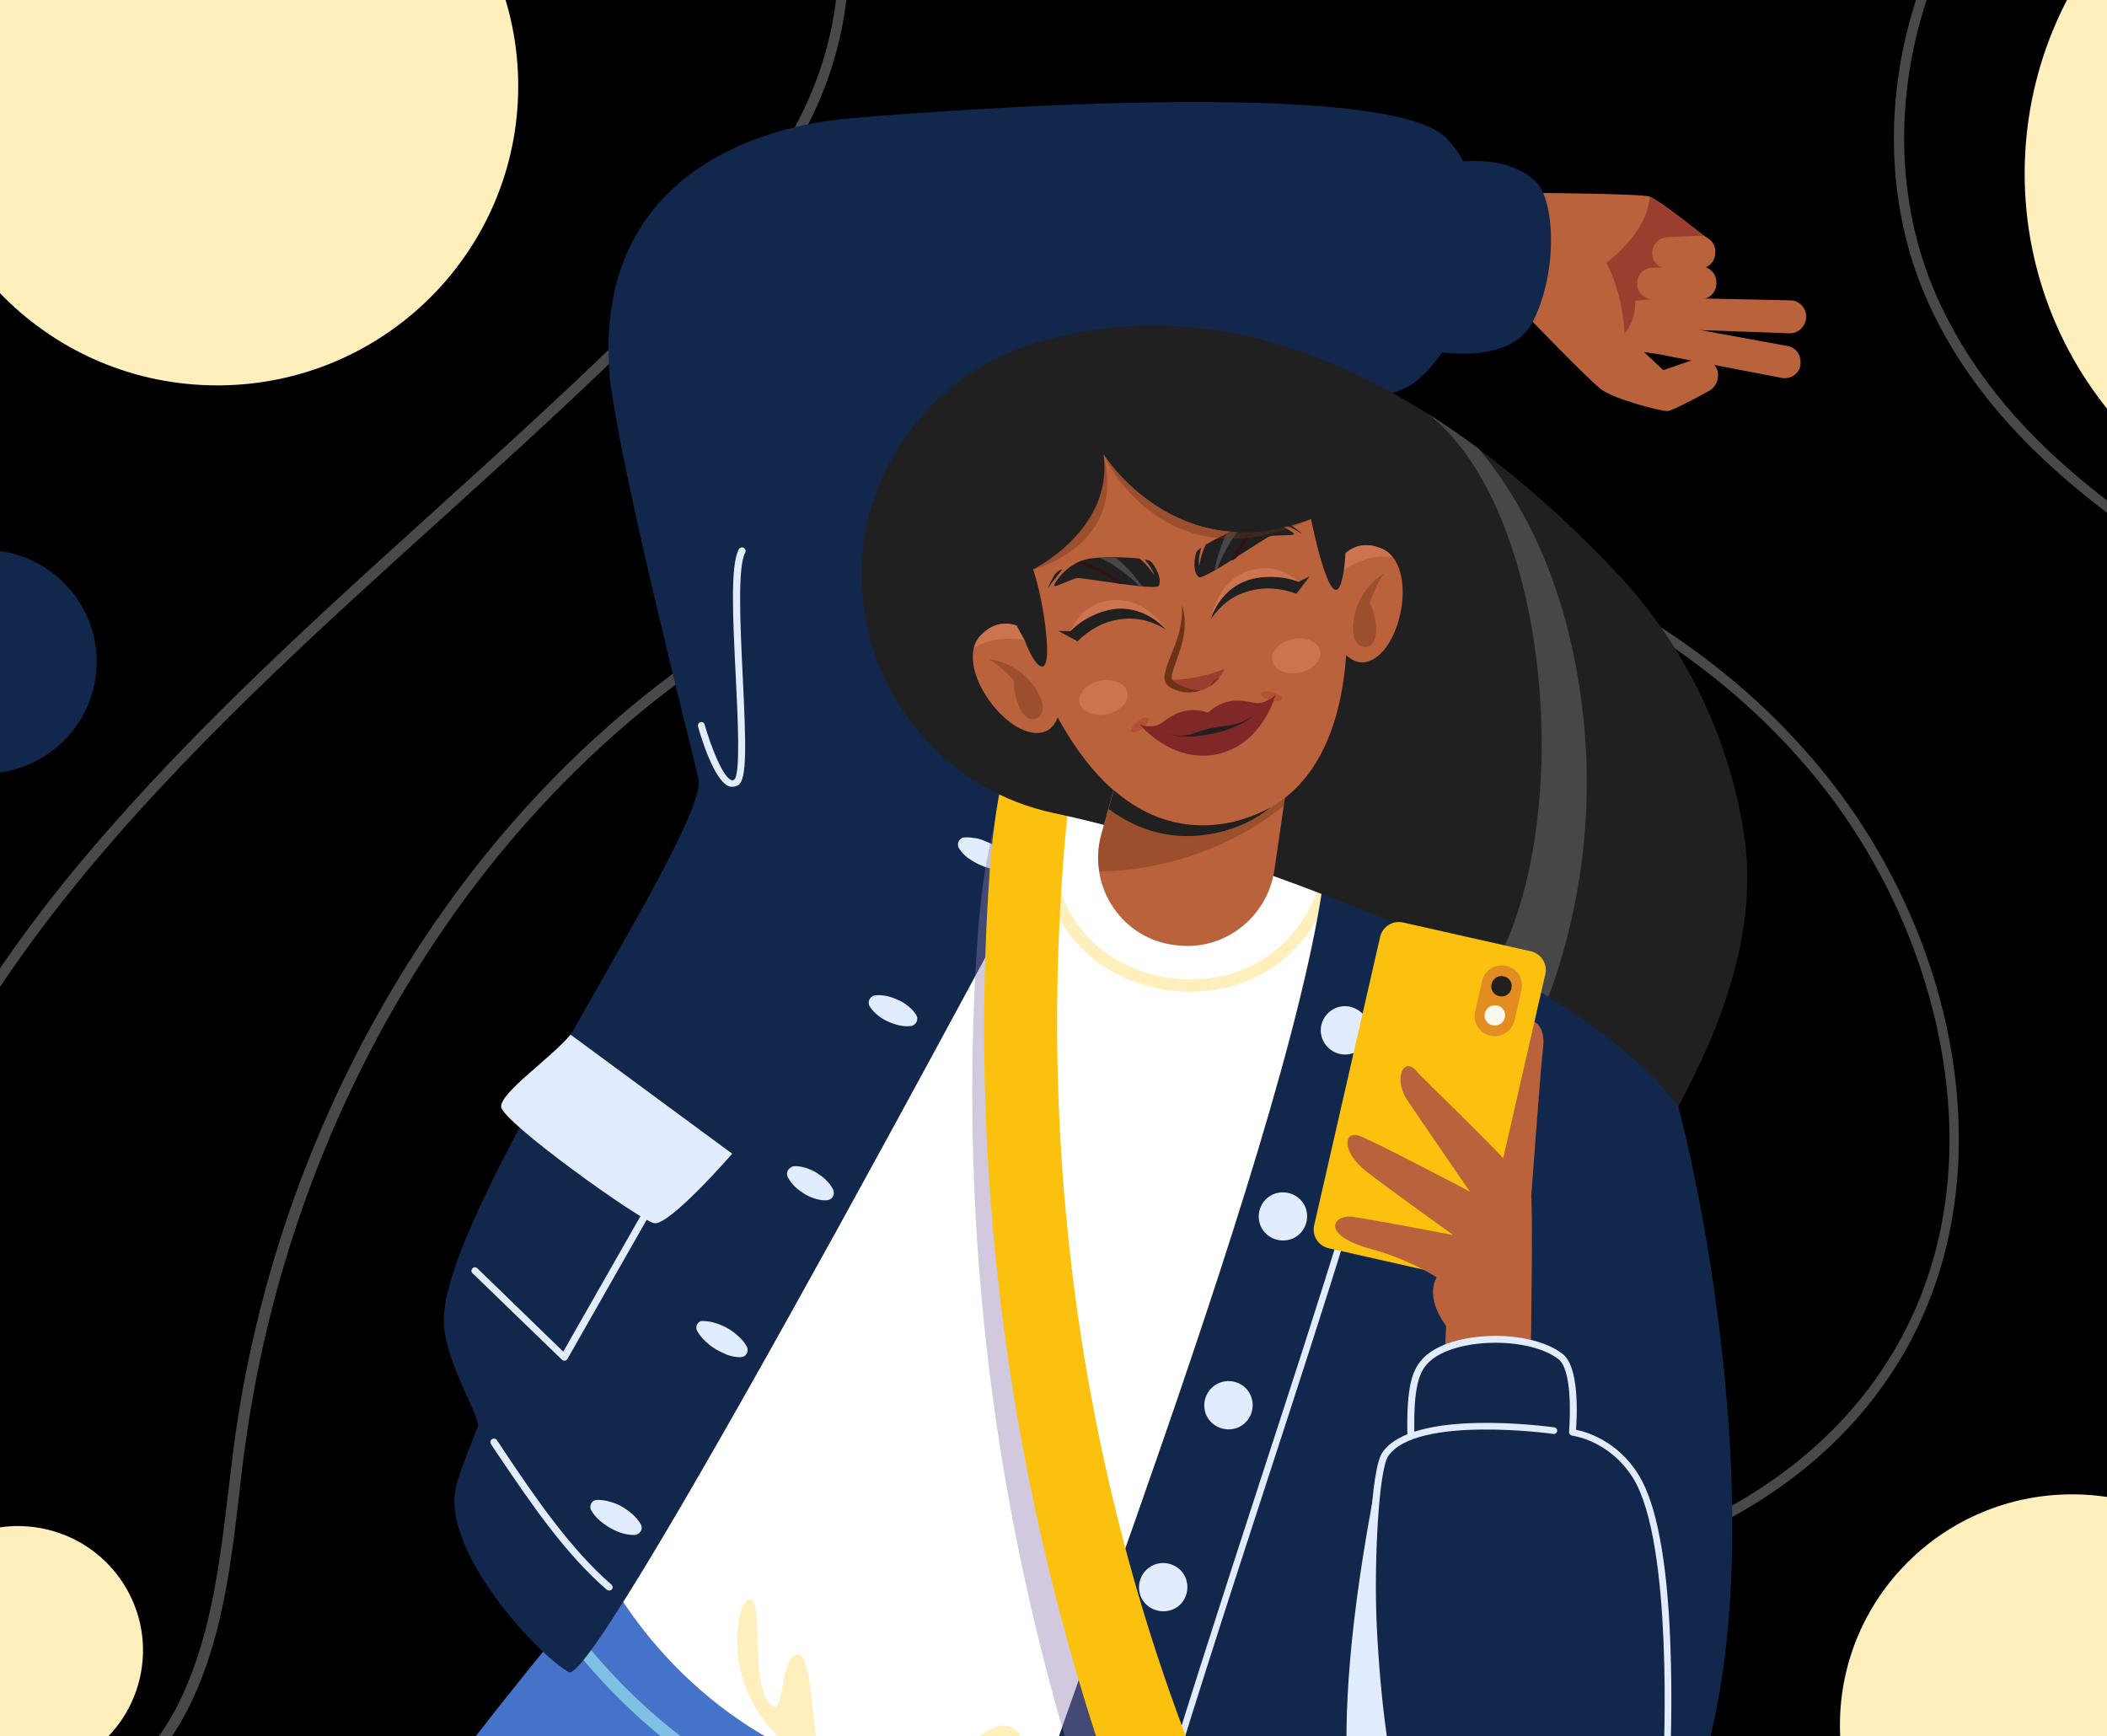 <svg width="375" height="309" viewBox="0 0 375 309" fill="none" xmlns="http://www.w3.org/2000/svg">
<rect x="0" y="0" width="375" height="309" fill="#333333" stroke="none"/>
<g clip-path="url(#clip0_111_1918)">
<rect width="466" height="309" transform="translate(-38)" fill="white"/>
<path d="M428 0H-38V309H428V0Z" fill="black"/>
<g opacity="0.3">
<path d="M249.18 382.418C231.659 382.418 216.56 381.244 202.083 376.671C182.573 370.553 167.102 358.378 159.584 343.299C155.483 335.018 153.868 325.377 155.048 316.045C156.291 306.342 160.578 297.752 167.164 291.819C182.698 277.729 205.128 279.645 226.812 281.499C229.671 281.746 232.653 281.993 235.573 282.179C270.989 284.712 316.222 275.195 336.85 240.834C345.798 225.941 348.904 207.833 345.798 188.49C342.94 170.568 334.862 152.708 323.057 138.308C303.796 114.824 275.028 98.633 242.035 92.762C209.85 87.014 176.422 91.34 147.965 104.998C120.316 118.223 95.897 139.853 77.444 167.54C59.798 193.99 48.117 224.89 43.705 256.841C43.27 259.807 42.898 262.897 42.587 265.863C41.034 279.089 39.418 292.685 33.205 304.674C26.929 316.787 13.881 326.984 0.398 326.984C-2.398 326.984 -5.256 326.551 -8.052 325.562C-14.886 323.152 -27.064 315.489 -31.662 290.892C-35.825 268.521 -33.526 244.728 -24.828 220.131C-17.247 198.81 -4.696 176.995 11.458 156.972C31.03 132.808 54.517 111.549 77.195 91.031C89.746 79.66 102.732 67.918 114.91 55.805C125.846 44.928 136.843 32.877 143.429 18.725C150.575 3.213 151.072 -13.534 144.796 -26.142C139.329 -37.142 123.36 -55.497 78.314 -55.497C78.189 -55.497 78.065 -55.497 77.941 -55.497C35.007 -55.435 -7.368 -44.064 -44.586 -22.742L-45.518 -24.349C-8.052 -45.856 34.634 -57.227 77.941 -57.351C92.791 -57.412 106.46 -55.188 117.52 -51.047C131.313 -45.856 141.006 -37.76 146.412 -26.945C152.936 -13.843 152.439 3.522 145.107 19.529C138.459 33.99 127.275 46.164 116.215 57.165C104.037 69.278 90.989 81.082 78.438 92.453C55.759 112.97 32.335 134.106 12.887 158.208C-3.205 178.107 -15.632 199.799 -23.15 220.873C-31.724 245.16 -34.023 268.644 -29.923 290.707C-25.511 314.438 -14.017 321.731 -7.555 323.955C7.606 329.208 24.195 317.899 31.403 303.932C37.43 292.252 39.045 278.78 40.599 265.74C40.971 262.773 41.344 259.683 41.717 256.655C46.129 224.396 57.934 193.31 75.766 166.613C94.406 138.679 119.073 116.802 147.033 103.391C175.863 89.61 209.664 85.16 242.221 90.969C275.711 96.964 304.852 113.341 324.362 137.196C336.353 151.842 344.617 170.012 347.475 188.243C350.582 208.019 347.413 226.559 338.28 241.823C319.329 273.403 280.123 284.465 246.26 284.465C242.532 284.465 238.866 284.342 235.262 284.094C232.404 283.909 229.422 283.662 226.502 283.353C205.19 281.499 183.195 279.645 168.283 293.179C155.856 304.427 152.749 325.624 161.137 342.434C168.407 357.08 183.505 368.884 202.518 374.817C218.797 379.946 235.946 380.75 256.574 380.441C308.393 379.575 348.469 372.716 382.767 358.749C403.395 350.344 421.849 339.158 437.569 325.439C454.531 310.73 467.455 293.859 476.091 275.319C495.042 234.593 490.32 186.265 464.41 155.056C449.809 137.443 429.056 125.145 408.987 113.217C383.078 97.829 356.298 81.947 343.561 54.693C327.903 21.197 341.635 -22.99 373.509 -41.901L374.441 -40.294C343.312 -21.877 329.954 21.259 345.238 53.951C357.727 80.711 383.078 95.728 409.919 111.672C430.113 123.662 450.989 136.083 465.839 153.882C492.246 185.647 497.03 234.778 477.769 276.122C469.008 294.909 455.898 311.966 438.749 326.86C422.843 340.703 404.203 351.951 383.388 360.479C348.904 374.57 308.58 381.491 256.512 382.356C254.151 382.418 251.666 382.418 249.18 382.418Z" fill="#F3F5F7"/>
</g>
<path d="M475.852 78.486C502.276 52.204 502.276 9.593 475.852 -16.69C449.428 -42.972 406.587 -42.972 380.163 -16.689C353.739 9.593 353.739 52.204 380.163 78.486C406.587 104.769 449.428 104.769 475.852 78.486Z" fill="#FFEFBD"/>
<path d="M24.867 298.786C27.66 286.887 20.225 274.99 8.262 272.212C-3.701 269.435 -15.662 276.829 -18.455 288.728C-21.247 300.627 -13.813 312.524 -1.85 315.302C10.113 318.079 22.075 310.685 24.867 298.786Z" fill="#FFEFBD"/>
<path d="M368.787 348.181C391.607 348.181 410.106 329.781 410.106 307.084C410.106 284.387 391.607 265.987 368.787 265.987C345.967 265.987 327.468 284.387 327.468 307.084C327.468 329.781 345.967 348.181 368.787 348.181Z" fill="#FFEFBD"/>
<path d="M38.673 68.598C68.252 68.598 92.232 44.747 92.232 15.326C92.232 -14.095 68.252 -37.945 38.673 -37.945C9.093 -37.945 -14.886 -14.095 -14.886 15.326C-14.886 44.747 9.093 68.598 38.673 68.598Z" fill="#FFEFBD"/>
<path d="M11.352 131.861C19.165 124.09 19.165 111.49 11.352 103.719C3.539 95.948 -9.129 95.948 -16.942 103.719C-24.755 111.49 -24.755 124.09 -16.942 131.861C-9.129 139.632 3.539 139.632 11.352 131.861Z" fill="#11284C"/>
<path d="M110.685 277.173C107.019 281.252 76.014 318.332 68.621 331.619C67.254 334.091 116.588 375.559 121.745 376.671C126.84 377.722 194.316 377.351 195.497 375.002C199.846 366.474 200.716 312.832 200.716 312.832L110.685 277.173Z" fill="#4573CA"/>
<path d="M121.745 376.671C121.496 376.609 121.186 376.486 120.689 376.239C129.014 355.227 137.713 331.434 137.837 331.186C138.024 330.63 138.707 330.321 139.266 330.507C139.826 330.692 140.136 331.372 139.95 331.928C139.888 332.175 131.251 355.659 122.988 376.609C122.366 376.671 121.993 376.671 121.745 376.671ZM193.012 329.518C169.587 333.102 140.882 322.658 137.154 320.062C137.34 319.383 137.651 318.394 138.024 317.096C138.831 314.253 140.571 308.382 141.193 307.455C141.565 307.084 141.628 306.405 141.317 305.972C140.944 305.478 140.261 305.416 139.764 305.787C139.018 306.343 138.272 308.444 135.911 316.416C135.787 316.911 135.601 317.405 135.476 317.838C131.313 315.984 115.656 308.073 101.117 288.544C100.619 289.101 100.185 289.719 99.688 290.275C114.91 310.483 130.816 318.208 134.855 319.939C134.793 320.186 134.793 320.68 135.228 321.113C137.775 324.079 168.345 335.451 193.447 331.557C193.26 330.939 193.136 330.198 193.012 329.518ZM141.255 315.551C140.012 316.107 139.453 317.59 140.012 318.888C140.571 320.124 142.062 320.68 143.367 320.124C144.61 319.568 145.169 318.085 144.61 316.787C143.989 315.551 142.497 314.995 141.255 315.551Z" fill="#7FC1E2"/>
<path d="M236.132 151.472C223.954 146.899 192.515 138.37 192.515 138.37L106.771 277.853C106.771 277.853 117.768 303.006 146.66 314.068C175.49 325.192 192.701 319.444 192.701 319.444C192.701 319.444 211.838 258.262 225.01 214.199C238.182 170.197 236.132 151.472 236.132 151.472Z" fill="white"/>
<path d="M236.07 151.41C235.511 159.197 231.286 166.737 224.576 170.877C215.131 176.686 201.648 175.018 193.882 167.046C188.725 161.731 186.488 153.944 187.42 146.59L184.997 150.483C185.121 157.158 187.606 163.77 192.266 168.591C199.971 176.501 212.894 178.726 222.898 174.214C223.83 173.782 224.762 173.287 225.694 172.731C230.292 169.888 233.833 165.562 235.946 160.557C236.381 154.315 236.07 151.41 236.07 151.41C236.132 151.41 236.07 151.41 236.07 151.41Z" fill="#FFEFBD"/>
<path d="M151.879 21.012C134.73 22.31 105.093 31.456 108.572 67.795C111.306 87.694 123.174 133.365 124.292 138.618C126.218 148.011 78.251 216.053 78.997 235.396C79.245 242.689 85.645 252.33 85.024 253.936C82.849 259.375 81.358 263.392 81.047 265.184C78.935 276.555 95.959 294.786 101.241 297.629C106.584 300.472 192.514 138.37 192.514 138.37C192.514 138.37 158.714 41.221 151.879 21.012Z" fill="#11284C"/>
<path d="M100.433 242.194C100.246 242.194 100.122 242.133 99.998 242.009L84.092 226.621C83.843 226.374 83.843 226.003 84.092 225.756C84.34 225.508 84.713 225.508 84.962 225.756L100.246 240.588L116.587 211.912C116.774 211.603 117.147 211.542 117.457 211.665C117.768 211.851 117.83 212.221 117.706 212.53L100.992 241.885C100.868 242.071 100.743 242.194 100.557 242.194C100.495 242.194 100.495 242.194 100.433 242.194Z" fill="#E1EDFF"/>
<path d="M236.132 151.472C232.528 196.833 180.398 325.377 181.082 333.102C181.765 340.827 201.275 354.485 206.494 352.569C211.651 350.653 220.785 338.726 220.785 338.726C220.785 338.726 243.029 347.749 254.026 339.962C265.024 332.237 273.909 203.384 273.909 203.384L236.132 151.472Z" fill="#11284C"/>
<path d="M130.381 140.039C130.195 140.039 130.009 140.039 129.822 139.977C127.088 139.112 124.665 130.893 124.23 129.286C124.168 128.977 124.354 128.606 124.665 128.544C124.976 128.421 125.349 128.668 125.411 128.977C126.405 132.499 128.58 138.309 130.195 138.865C130.319 138.927 130.443 138.927 130.692 138.741C131.81 137.814 131.313 127.679 130.941 120.263C130.443 110.128 129.946 100.549 131.5 97.768C131.686 97.459 132.059 97.335 132.37 97.521C132.68 97.706 132.805 98.077 132.618 98.386C131.251 100.92 131.748 111.178 132.183 120.263C132.805 132.932 132.929 138.618 131.438 139.73C131.127 139.915 130.754 140.039 130.381 140.039Z" fill="#E1EDFF"/>
<path d="M244.955 263.639C235.138 314.068 241.165 330.568 245.204 342.99C248.435 342.681 251.541 341.754 254.027 340.024C254.337 339.777 254.71 339.468 255.021 338.973C244.583 323.152 242.843 292.932 244.955 263.639Z" fill="#E1EDFF"/>
<path d="M243.34 181.63C244.334 183.793 243.34 186.327 241.165 187.316C238.99 188.305 236.443 187.316 235.449 185.153C234.455 182.99 235.449 180.456 237.623 179.467C239.798 178.479 242.345 179.529 243.34 181.63ZM226.564 212.592C224.389 213.581 223.457 216.115 224.389 218.278C225.383 220.441 227.931 221.368 230.105 220.441C232.28 219.452 233.212 216.918 232.28 214.755C231.286 212.592 228.738 211.665 226.564 212.592ZM216.871 246.211C214.696 247.2 213.764 249.734 214.696 251.897C215.69 254.06 218.238 254.987 220.412 254.06C222.587 253.071 223.519 250.537 222.587 248.374C221.655 246.211 219.045 245.223 216.871 246.211ZM205.252 278.595C203.077 279.583 202.145 282.117 203.077 284.28C204.071 286.443 206.619 287.37 208.793 286.443C210.968 285.516 211.9 282.921 210.968 280.758C210.036 278.595 207.364 277.606 205.252 278.595ZM195 310.669C192.825 311.658 191.893 314.191 192.825 316.354C193.819 318.517 196.367 319.444 198.541 318.517C200.716 317.529 201.648 314.995 200.716 312.832C199.722 310.669 197.175 309.742 195 310.669Z" fill="#E1EDFF"/>
<path d="M171.638 149.062C172.446 149 173.191 149.124 173.937 149.247C174.682 149.433 175.304 149.68 175.987 149.989C176.609 150.298 177.23 150.669 177.851 151.101C178.41 151.534 178.97 152.09 179.405 152.77C179.777 153.388 179.591 154.191 179.032 154.562C178.845 154.686 178.659 154.747 178.473 154.747C177.603 154.809 176.857 154.747 176.174 154.562C175.428 154.377 174.807 154.129 174.123 153.82C173.502 153.511 172.881 153.141 172.259 152.708C171.7 152.275 171.141 151.719 170.706 151.039C170.333 150.421 170.457 149.618 171.079 149.247C171.203 149.124 171.389 149.062 171.638 149.062ZM155.235 177.366C154.613 177.737 154.427 178.54 154.8 179.158C155.235 179.838 155.732 180.333 156.291 180.765C156.85 181.198 157.409 181.569 158.031 181.816C158.652 182.125 159.273 182.31 159.957 182.496C160.64 182.619 161.324 182.743 162.132 182.619C162.318 182.619 162.504 182.557 162.629 182.434C163.25 182.063 163.436 181.26 163.064 180.642C162.629 179.962 162.132 179.467 161.572 179.035C161.013 178.602 160.454 178.231 159.833 177.984C159.211 177.675 158.59 177.49 157.906 177.304C157.223 177.181 156.54 177.057 155.732 177.181C155.545 177.181 155.359 177.243 155.235 177.366ZM140.82 207.772C140.136 208.081 139.888 208.884 140.198 209.502C140.571 210.244 141.006 210.738 141.503 211.233C142 211.727 142.56 212.098 143.119 212.469C143.678 212.839 144.299 213.087 144.983 213.334C145.666 213.519 146.35 213.705 147.157 213.643C147.344 213.643 147.53 213.581 147.654 213.519C148.338 213.21 148.586 212.407 148.276 211.727C147.903 210.985 147.468 210.491 146.971 209.997C146.474 209.502 145.915 209.131 145.356 208.761C144.796 208.39 144.175 208.143 143.492 207.895C142.808 207.71 142.125 207.525 141.317 207.586C141.13 207.586 140.944 207.648 140.82 207.772ZM124.603 235.211C123.982 235.52 123.733 236.323 124.106 236.941C124.541 237.683 125.038 238.301 125.597 238.795C126.156 239.29 126.716 239.784 127.399 240.155C128.02 240.526 128.704 240.835 129.387 241.144C130.133 241.391 130.878 241.576 131.748 241.576C131.935 241.576 132.183 241.515 132.37 241.453C132.991 241.144 133.24 240.34 132.929 239.722C132.556 238.981 131.997 238.363 131.438 237.868C130.878 237.374 130.319 236.88 129.636 236.509C129.014 236.138 128.331 235.829 127.585 235.582C126.84 235.335 126.094 235.149 125.286 235.149C124.976 235.087 124.789 235.149 124.603 235.211ZM105.714 267.1C105.093 267.471 104.907 268.212 105.217 268.83C105.652 269.572 106.149 270.128 106.709 270.622C107.268 271.117 107.889 271.549 108.51 271.92C109.132 272.291 109.815 272.6 110.561 272.847C111.306 273.094 112.052 273.218 112.922 273.218C113.108 273.218 113.357 273.156 113.543 273.033C114.165 272.662 114.413 271.92 114.04 271.302C113.605 270.561 113.108 270.004 112.549 269.51C111.99 269.016 111.369 268.583 110.747 268.212C110.126 267.841 109.442 267.532 108.697 267.347C107.951 267.1 107.206 266.976 106.336 266.976C106.149 266.976 105.963 267.038 105.714 267.1Z" fill="#E1EDFF"/>
<path d="M236.132 151.472C262.29 154.562 286.647 171.31 293.916 182.866C301.186 194.423 329.705 325.377 277.948 345.586C226.191 365.794 251.852 212.654 251.852 212.654L236.132 151.472Z" fill="#11284C"/>
<path d="M203.947 330.754C203.885 330.754 203.823 330.754 203.761 330.754C203.45 330.63 203.264 330.321 203.326 330.012C210.036 307.393 217.244 285.269 224.203 263.824C234.765 231.441 244.707 200.85 252.349 170.815C252.411 170.506 252.784 170.259 253.095 170.383C253.405 170.444 253.654 170.815 253.53 171.124C245.825 201.221 235.884 231.812 225.321 264.195C218.362 285.578 211.155 307.702 204.444 330.321C204.444 330.568 204.196 330.754 203.947 330.754Z" fill="#E1EDFF"/>
<path d="M258.065 58.401C258.003 58.401 257.941 58.401 257.879 58.401C257.568 58.278 257.382 57.969 257.444 57.66C259.991 49.378 260.799 40.479 259.867 31.889C259.805 31.58 260.054 31.271 260.426 31.209C260.799 31.147 261.048 31.395 261.11 31.765C262.104 40.541 261.234 49.564 258.625 58.03C258.562 58.216 258.314 58.401 258.065 58.401Z" fill="#E1EDFF"/>
<path d="M108.448 283.106C108.324 283.106 108.138 283.044 108.013 282.982C100.62 276.617 94.406 267.47 88.939 259.375C88.379 258.571 87.882 257.83 87.385 257.026C87.199 256.717 87.261 256.346 87.572 256.161C87.882 255.976 88.255 256.037 88.441 256.346C88.939 257.088 89.498 257.891 89.995 258.695C95.4 266.729 101.552 275.752 108.821 282.055C109.07 282.302 109.132 282.673 108.883 282.92C108.759 283.044 108.635 283.106 108.448 283.106Z" fill="#E1EDFF"/>
<path d="M220.723 45.547C216.747 45.547 208.297 41.715 198.542 37.266C188.352 32.63 176.857 27.439 170.395 26.883C170.023 26.883 169.774 26.574 169.836 26.203C169.836 25.832 170.147 25.585 170.52 25.647C177.168 26.203 188.29 31.271 199.039 36.153C208.235 40.355 216.995 44.311 220.723 44.311C220.785 44.311 220.786 44.311 220.848 44.311C221.283 44.311 221.469 44.249 221.531 44.187C221.345 43.136 216.871 39.861 213.64 37.389C206.557 32.074 201.524 28.119 201.462 25.4C201.462 24.72 201.711 24.164 202.27 23.731C202.518 23.546 202.953 23.546 203.14 23.793C203.326 24.04 203.326 24.473 203.078 24.658C202.829 24.844 202.767 25.029 202.767 25.338C202.829 27.686 209.539 32.692 214.448 36.4C220.91 41.221 223.271 43.136 222.836 44.558C222.525 45.423 221.345 45.485 220.972 45.485C220.785 45.547 220.723 45.547 220.723 45.547Z" fill="#E1EDFF"/>
<path d="M141.814 294.539C138.396 295.466 139.887 307.27 136.657 302.758C133.426 298.309 136.222 282.859 132.991 284.898C132.059 285.516 131.437 287.679 131.251 290.584C130.567 300.657 136.532 310.051 145.914 313.759C145.977 313.759 145.977 313.82 146.039 313.82C144.485 307.579 144.547 293.797 141.814 294.539Z" fill="#FFEFBD"/>
<path d="M159.957 318.332C166.915 320.186 174.869 303.871 180.398 307.702C185.555 311.287 177.727 316.725 173.129 318.394C168.531 320.062 159.957 318.332 159.957 318.332Z" fill="#FFEFBD"/>
<path opacity="0.4" d="M213.392 371.294C183.443 309.185 169.65 239.413 173.75 170.63C174.434 158.95 175.739 147.022 180.772 136.454C183.443 138.741 186.736 141.213 189.346 143.5C178.97 220.997 192.888 301.275 232.031 369.07L213.392 371.294Z" fill="#8E79B0"/>
<path d="M215.504 360.047C185.556 297.938 171.762 228.166 175.863 159.382C176.546 147.702 177.851 135.775 182.884 125.207C185.556 127.494 188.849 129.966 191.458 132.252C181.082 209.749 195 290.028 234.144 357.822" fill="#FCC10F"/>
<path d="M303.795 42.333C302.925 41.777 295.283 35.535 293.543 34.979C291.804 34.423 269.436 34.299 269.436 34.299L271.362 55.806C271.362 55.806 282.67 67.609 285.031 69.34C287.33 71.07 295.469 73.171 296.712 73.171C297.458 73.171 301.372 71.132 304.168 69.587C305.784 68.66 306.281 66.559 305.224 65.076C304.417 63.963 302.925 63.469 301.621 63.963L296.029 65.879L292.611 62.665L297.085 63.345L302.366 56.114L302.304 44.249L303.795 42.333Z" fill="#BA623B"/>
<path d="M290.996 53.519L300.44 52.715L302.304 52.777V44.311L303.733 42.395C302.863 41.839 295.532 35.782 293.605 35.102C293.17 41.53 285.901 46.783 285.901 46.783C289.008 52.654 289.132 59.39 289.132 59.39C291.431 56.547 290.996 53.519 290.996 53.519Z" fill="#9B3D2F"/>
<path d="M317.278 67.3L297.023 63.407C295.532 63.222 294.475 61.862 294.6 60.379C294.724 58.834 296.153 57.66 297.706 57.845L317.962 61.553C319.453 61.738 320.572 63.036 320.447 64.581V64.828C320.385 66.312 318.894 67.486 317.278 67.3Z" fill="#BA623B"/>
<path d="M318.583 59.328L301.31 58.71C299.819 58.71 298.576 57.536 298.514 56.053C298.452 54.508 299.632 53.148 301.248 53.086L318.521 53.457C320.012 53.395 321.317 54.569 321.441 56.053V56.3C321.503 57.907 320.199 59.328 318.583 59.328Z" fill="#BA623B"/>
<path d="M302.677 53.272H294.165C292.673 53.272 291.431 52.098 291.369 50.614C291.306 49.069 292.487 47.71 294.102 47.648L302.553 47.401C304.044 47.339 305.349 48.513 305.473 49.996V50.244C305.597 51.912 304.292 53.272 302.677 53.272Z" fill="#BA623B"/>
<path d="M302.428 47.833H296.836C295.345 47.833 294.103 46.659 294.04 45.176C293.978 43.631 295.159 42.271 296.774 42.209L302.366 41.962C303.857 41.901 305.162 43.075 305.287 44.558V44.805C305.349 46.474 304.106 47.833 302.428 47.833Z" fill="#BA623B"/>
<path d="M256.512 29.355C256.512 29.355 267.075 26.512 273.288 32.26C276.643 35.35 277.451 48.142 272.791 57.289C268.131 66.373 251.355 61.8 251.355 61.8L256.512 29.355Z" fill="#11284C"/>
<path d="M158.341 53.704C159.832 61.12 161.883 71.874 163.25 79.29C166.232 77.683 167.786 73.295 168.78 72.986C176.111 70.761 240.916 75.891 251.355 68.351C261.793 60.873 268.876 36.709 257.506 24.658C246.198 12.607 151.879 21.012 151.879 21.012C153.93 31.889 156.167 42.766 158.341 53.704Z" fill="#11284C"/>
<path d="M298.7 196.957C289.629 184.782 270.74 173.596 256.698 167.787C241.165 161.36 225.569 154.933 209.353 150.359C202.145 148.32 194.938 146.281 187.606 144.736C168.842 140.78 154.924 124.774 153.495 105.74C153.495 105.493 153.433 105.307 153.433 105.06C152.066 85.655 164.555 67.424 183.132 61.429C223.395 48.389 261.234 73.913 287.579 101.785C299.695 114.577 307.71 131.078 310.381 148.382C312.991 165.191 306.653 182.187 298.7 196.957Z" fill="#202020"/>
<path d="M275.587 177.428C278.942 168.529 283.788 151.534 282.049 130.398C279.936 104.627 270.492 88.559 263.16 79.846C260.24 77.683 257.195 75.581 254.151 73.666C276.084 90.722 280.433 146.281 265.956 172.051C269.125 173.658 272.356 175.45 275.587 177.428Z" fill="#474747"/>
<path d="M185.058 114.083C185.058 114.083 179.466 107.841 174.496 113.156C169.525 118.471 179.28 131.943 185.618 130.336C188.786 129.533 188.911 124.527 188.911 124.527L185.058 114.083Z" fill="#BA623B"/>
<path opacity="0.4" d="M175.863 117.297C180.026 117.791 183.94 120.696 185.369 124.713C185.618 125.392 185.68 126.134 185.431 126.814C185.183 127.494 184.561 128.05 183.816 128.05C182.822 128.05 182.076 127.123 181.579 126.196C180.833 124.651 180.399 122.859 180.461 121.128C179.342 119.892 177.416 118.038 175.863 117.297Z" fill="#6C3317"/>
<path d="M185.059 114.083C185.059 114.083 179.467 107.841 174.496 113.156C173.875 113.774 173.502 114.577 173.315 115.381C174.434 114.639 175.801 114.145 177.106 113.898C179.777 113.403 182.511 113.836 185.183 114.392L185.059 114.083Z" fill="#CC744F"/>
<path d="M236.691 102.835C236.691 102.835 239.177 94.801 245.887 97.644C252.66 100.425 249.429 116.74 242.967 117.853C239.798 118.409 237.561 113.959 237.561 113.959L236.691 102.835Z" fill="#BA623B"/>
<path opacity="0.4" d="M246.384 102.032C242.781 104.195 240.482 108.521 240.854 112.662C240.917 113.403 241.165 114.083 241.662 114.577C242.159 115.072 242.967 115.319 243.65 115.01C244.582 114.577 244.893 113.403 244.893 112.414C244.955 110.684 244.582 108.892 243.775 107.347C244.334 105.802 245.328 103.33 246.384 102.032Z" fill="#6C3317"/>
<path d="M236.691 102.835C236.691 102.835 239.177 94.801 245.887 97.644C246.695 97.953 247.378 98.509 247.875 99.189C246.508 99.004 245.079 99.066 243.775 99.375C241.165 100.054 238.866 101.538 236.691 103.144V102.835Z" fill="#CC744F"/>
<path d="M229.732 134.848L226.812 154.871C225.569 163.337 217.741 169.456 209.166 168.22C208.856 168.158 208.545 168.158 208.234 168.096C199.163 166.489 193.571 157.343 195.994 148.505L200.405 132.685L229.732 134.848Z" fill="#BA623B"/>
<path opacity="0.4" d="M195.683 155.118C207.489 154.933 219.294 150.792 228.49 143.438L229.732 134.848L221.717 134.23C216.933 134.477 212.211 134.724 207.427 134.971C204.755 135.095 202.083 135.28 199.536 136.022L196.056 148.506C195.435 150.73 195.311 152.955 195.683 155.118Z" fill="#6C3317"/>
<path d="M178.597 98.942C177.292 88.683 182.201 74.407 202.518 70.019C222.836 65.632 233.274 76.57 236.381 86.458C237.126 88.93 238.245 93.504 238.928 99.127C241.165 115.875 240.295 141.708 219.232 146.404C198.107 150.916 186.55 127.741 181.579 111.549C179.902 106.111 178.907 101.476 178.597 98.942Z" fill="#BA623B"/>
<path d="M219.232 146.343C210.782 148.135 203.823 145.477 198.231 140.657L197.299 143.994C202.58 147.888 208.918 149.865 216.498 148.258C220.412 147.393 223.581 145.786 226.191 143.685C224.203 144.798 221.841 145.725 219.232 146.343Z" fill="#202020"/>
<path d="M190.464 112.662C190.464 112.662 191.893 107.532 197.733 106.852C203.885 106.173 207.426 111.92 207.426 111.92C207.426 111.92 204.506 108.954 200.219 108.768C196.056 108.645 190.464 112.662 190.464 112.662Z" fill="#CC744F"/>
<path d="M211.465 113.403C212.148 111.24 218.051 118.965 218.051 118.965C218.051 118.965 216.56 122.241 213.64 122.92C210.719 123.538 207.923 121.005 207.923 121.005C207.923 121.005 209.415 119.769 211.465 113.403Z" fill="#BA623B"/>
<path d="M207.923 121.004C207.923 121.004 209.849 122.735 212.086 122.982C212.583 123.044 213.08 123.044 213.577 122.92C216.498 122.302 217.989 118.965 217.989 118.965C217.989 119.089 215.255 120.139 212.708 120.572C210.284 121.066 207.923 121.004 207.923 121.004Z" fill="#9B3D2F"/>
<path d="M216.125 121.066C216.436 120.819 216.746 120.696 217.119 120.51C216.684 121.066 216.125 121.684 215.379 122.179C215.504 121.746 215.752 121.375 216.125 121.066Z" fill="#77312E"/>
<path d="M231.286 103.824C231.286 103.824 227.868 99.745 222.214 101.599C216.374 103.515 215.566 110.251 215.566 110.251C215.566 110.251 216.933 106.358 220.785 104.38C224.575 102.464 231.286 103.824 231.286 103.824Z" fill="#CC744F"/>
<path d="M204.196 128.73C203.699 129.409 202.953 130.151 202.021 130.336C201.835 130.398 201.586 130.398 201.4 130.275C201.089 130.027 201.462 129.471 201.648 129.224C201.959 128.791 202.456 128.482 202.891 128.112C203.264 127.803 203.885 127.494 204.258 127.803C204.568 127.988 204.382 128.421 204.196 128.73Z" fill="#B35133"/>
<path d="M224.948 124.218C225.694 124.651 226.626 124.96 227.62 124.774C227.806 124.713 228.055 124.651 228.117 124.465C228.303 124.156 227.744 123.724 227.433 123.6C226.936 123.353 226.377 123.229 225.818 123.106C225.321 122.982 224.699 122.982 224.451 123.353C224.264 123.662 224.637 124.033 224.948 124.218Z" fill="#B35133"/>
<path d="M206.37 128.915C207.737 128.173 210.16 125.331 215.007 126.814C218.797 123.477 222.214 125.083 223.768 125.145C225.321 125.207 226.998 123.786 226.998 123.786C226.998 123.786 223.954 128.482 215.752 130.275C207.613 132.067 202.829 129.039 202.829 129.039C202.829 129.039 205.003 129.657 206.37 128.915Z" fill="#802727"/>
<path d="M204.32 129.471C204.32 129.471 206.743 131.449 215.628 129.533C224.637 127.617 225.88 124.774 225.88 124.774L226.998 123.724C226.998 123.724 224.762 132.438 216.684 134.23C208.545 135.96 202.891 128.977 202.891 128.977L204.32 129.471Z" fill="#802727"/>
<path d="M215.628 129.595C218.797 128.915 220.226 129.409 223.146 127.308C221.904 128.421 219.605 129.78 215.877 130.584C212.149 131.387 209.477 131.14 207.924 130.645C211.59 131.511 212.397 130.275 215.628 129.595Z" fill="#202020"/>
<path d="M226.44 117.667C226.813 119.274 228.987 120.201 231.348 119.707C233.709 119.212 235.325 117.482 234.952 115.813C234.579 114.207 232.405 113.28 230.043 113.774C227.682 114.268 226.067 115.999 226.44 117.667Z" fill="#CC744F"/>
<path d="M200.654 123.229C201.027 124.836 199.411 126.628 197.05 127.123C194.689 127.617 192.515 126.69 192.142 125.083C191.769 123.477 193.385 121.684 195.746 121.19C198.107 120.696 200.343 121.623 200.654 123.229Z" fill="#CC744F"/>
<path d="M212.956 98.262C213.018 98.077 213.329 97.83 213.826 97.459C213.391 98.818 213.267 99.993 213.453 100.734C213.453 100.734 213.64 98.942 214.572 96.964C216.622 95.728 220.164 93.998 222.649 93.256C226.315 92.206 229.919 94.492 230.291 94.987C230.664 95.481 227.123 95.11 225.942 95.481C224.824 95.914 214.137 103.392 213.329 102.712C212.211 101.723 212.583 99.127 212.956 98.262ZM231.658 94.987C231.783 94.987 229.857 93.442 229.297 93.133C228.738 92.824 228.241 92.824 227.993 92.886C227.744 92.947 229.732 93.874 230.291 94.183C230.789 94.492 231.658 94.987 231.658 94.987Z" fill="#202020"/>
<path d="M224.14 93.009C224.451 93.009 224.761 93.009 225.134 93.009C224.016 93.874 222.959 94.863 222.09 96.037C221.282 97.088 220.598 98.139 220.039 99.313C219.791 99.498 219.48 99.684 219.231 99.807C220.226 97.212 221.965 94.863 224.14 93.009Z" fill="#331111"/>
<path d="M217.181 97.706C217.492 96.779 217.865 95.852 218.3 94.987C219.107 94.616 219.977 94.245 220.847 93.874C219.045 96.099 217.616 98.633 216.622 101.29C216.436 101.414 216.249 101.476 216.125 101.599C216.374 100.302 216.746 99.004 217.181 97.706Z" fill="#474747"/>
<path d="M206.246 104.257C205.811 105.184 193.012 102.835 191.769 102.897C190.588 103.021 187.482 104.813 187.606 104.195C187.73 103.577 190.091 100.054 193.882 99.436C196.491 99.066 200.406 99.127 202.829 99.436C204.568 100.858 205.438 102.403 205.438 102.403C205.252 101.661 204.631 100.672 203.699 99.56C204.258 99.684 204.693 99.807 204.817 99.931C205.5 100.611 206.867 102.835 206.246 104.257ZM187.42 103.453C187.792 102.959 189.221 101.29 188.973 101.352C188.724 101.414 188.29 101.599 187.855 102.094C187.42 102.588 186.363 104.813 186.488 104.751C186.425 104.751 187.047 104.01 187.42 103.453Z" fill="#202020"/>
<path d="M192.452 99.869C192.142 99.993 191.831 100.116 191.583 100.24C192.949 100.549 194.316 101.043 195.621 101.723C196.74 102.341 197.858 103.021 198.852 103.824C199.163 103.886 199.473 103.886 199.784 103.948C197.734 102.094 195.186 100.672 192.452 99.869Z" fill="#331111"/>
<path d="M200.716 101.229C200.033 100.549 199.349 99.869 198.541 99.251C197.609 99.251 196.677 99.251 195.808 99.313C198.417 100.549 200.778 102.279 202.767 104.319C202.953 104.319 203.139 104.38 203.326 104.38C202.518 103.33 201.71 102.217 200.716 101.229Z" fill="#474747"/>
<path d="M190.526 112.353C192.577 110.128 196.367 108.397 199.225 108.336C202.394 108.274 205.376 109.757 207.427 111.982C204.693 110.375 202.145 109.819 199.163 110.251C196.367 110.684 194.006 111.982 191.769 114.145L188.352 112.291L190.526 112.353Z" fill="#202020"/>
<path d="M221.469 103.515C224.078 102.403 228.303 102.403 231.099 103.577L233.088 102.588L230.727 105.678C227.806 104.628 225.072 104.442 222.339 105.184C219.418 105.987 217.368 107.594 215.504 110.19C216.436 107.347 218.548 104.689 221.469 103.515Z" fill="#202020"/>
<path d="M210.347 107.718C210.906 109.324 210.968 111.117 210.719 112.785C210.471 114.516 209.912 116.122 209.352 117.667C209.042 118.471 208.793 119.212 208.607 119.954C208.545 120.325 208.483 120.696 208.545 120.819C208.607 121.005 208.793 121.252 209.104 121.437C209.663 121.87 210.409 122.179 211.216 122.426C212.024 122.673 212.77 122.859 213.64 122.859C212.832 123.229 211.962 123.291 211.092 123.229C210.657 123.229 210.222 123.106 209.787 122.982C209.352 122.859 208.918 122.735 208.483 122.488C208.048 122.241 207.613 121.932 207.364 121.314C207.178 120.696 207.24 120.201 207.364 119.707C207.551 118.78 207.861 118.038 208.172 117.235C208.793 115.69 209.415 114.145 209.85 112.6C210.222 111.055 210.471 109.386 210.347 107.718Z" fill="#6C3317"/>
<path d="M182.325 113.836C184.065 118.656 186.798 121.499 186.301 114.206C185.804 106.914 183.878 101.352 183.878 101.352C183.878 101.352 198.231 94.307 196.429 80.896C196.429 80.896 209.291 101.537 233.336 92.391C233.336 92.391 237.437 113.032 239.177 101.476C240.917 89.919 236.07 58.71 199.039 69.154C160.827 79.907 182.325 113.836 182.325 113.836Z" fill="#202020"/>
<path opacity="0.4" d="M233.274 92.453C207.116 104.504 196.367 80.958 196.367 80.958C200.716 97.088 183.816 101.414 183.816 101.414C183.816 101.414 198.169 94.369 196.367 80.958C196.429 80.896 209.291 101.538 233.274 92.453Z" fill="#6C3317"/>
<path d="M272.542 212.778C272.542 212.778 274.157 190.468 274.654 186.327C275.152 182.187 272.107 179.591 270.057 184.535C268.006 189.479 264.589 204.187 264.589 204.187L272.542 212.778Z" fill="#BA623B"/>
<path d="M236.443 222.171L259.183 227.301C261.047 227.733 262.849 226.559 263.284 224.767L275.027 173.411C275.462 171.557 274.282 169.765 272.48 169.332L249.739 164.203C247.875 163.77 246.073 164.944 245.638 166.737L233.895 218.092C233.46 219.946 234.641 221.739 236.443 222.171Z" fill="#FCC10F"/>
<path d="M269.56 181.63L270.802 176.192C271.237 174.276 270.057 172.36 268.068 171.928C266.142 171.495 264.216 172.669 263.781 174.647L262.539 180.085C262.104 182.001 263.284 183.917 265.272 184.349C267.136 184.782 269.063 183.608 269.56 181.63Z" fill="#E38D21"/>
<path d="M265.459 175.141C265.21 176.13 265.831 177.119 266.826 177.304C267.82 177.551 268.814 176.933 269 175.945C269.249 174.956 268.627 173.967 267.633 173.782C266.701 173.534 265.707 174.152 265.459 175.141Z" fill="#202020"/>
<path d="M264.278 180.332C264.03 181.321 264.651 182.31 265.645 182.495C266.64 182.681 267.634 182.125 267.82 181.136C268.069 180.147 267.447 179.158 266.453 178.973C265.459 178.787 264.527 179.344 264.278 180.332Z" fill="#F9F9EF"/>
<path d="M272.48 238.857C272.48 238.857 272.853 214.693 272.48 212.221C272.107 209.811 253.715 192.569 252.162 190.715C249.801 187.872 247.999 191.951 250.36 195.659C252.411 198.749 261.606 212.098 261.606 212.098C261.606 212.098 244.955 203.322 242.034 202.21C239.052 201.097 238.679 205.053 243.339 208.637C247.999 212.221 258.624 219.823 258.624 219.823C258.624 219.823 242.097 216.671 240.419 216.547C237.126 216.362 235.075 219.884 244.147 222.356C250.919 224.21 255.704 227.362 255.704 227.362C255.704 227.362 253.405 230.576 257.381 236.014L257.195 239.846L264.402 238.363L272.48 238.857Z" fill="#BA623B"/>
<path d="M296.712 313.079C296.65 313.079 296.65 313.079 296.712 313.079C296.339 313.079 296.091 312.77 296.091 312.461C296.091 312.09 297.831 274.825 290.685 263.145C286.46 256.347 279.874 255.543 279.812 255.543C279.501 255.481 279.253 255.234 279.253 254.863C279.501 251.835 279.75 243.678 277.327 241.885C271.921 237.807 258.811 238.116 254.337 242.442C252.535 244.172 251.541 246.891 251.728 255.481C251.728 255.852 251.479 256.099 251.106 256.099C250.796 256.099 250.485 255.852 250.485 255.481C250.299 246.397 251.417 243.616 253.467 241.576C258.376 236.818 272.17 236.447 278.072 240.958C281.117 243.245 280.682 251.959 280.495 254.493C282.297 254.863 287.889 256.408 291.679 262.588C294.786 267.656 296.712 277.606 297.271 292.252C297.706 303.067 297.271 312.585 297.271 312.646C297.271 312.832 297.023 313.079 296.712 313.079Z" fill="#E1EDFF"/>
<path d="M253.654 337.366C253.281 337.366 253.032 337.057 253.032 336.687C253.032 336.501 252.722 335.821 252.411 335.142C250.423 330.63 245.079 318.579 243.774 289.224C243.277 279.027 243.961 261.6 246.011 258.571C251.417 250.599 275.587 253.936 276.643 254.06C276.954 254.122 277.202 254.431 277.14 254.74C277.078 255.049 276.767 255.296 276.457 255.234C276.208 255.172 252.038 251.897 247.067 259.189C245.39 261.661 244.52 277.977 245.017 289.039C246.384 318.147 251.603 330.012 253.591 334.524C254.089 335.698 254.337 336.254 254.337 336.687C254.275 337.119 254.026 337.366 253.654 337.366Z" fill="#E1EDFF"/>
<path d="M101.552 184.164C97.886 188.49 89.187 194.361 89.187 196.957C89.187 199.552 113.792 217.165 116.401 217.721C119.073 218.278 130.319 205.361 130.319 205.361L101.552 184.164Z" fill="#E1EDFF"/>
</g>
<defs>
<clipPath id="clip0_111_1918">
<rect width="466" height="309" fill="white" transform="translate(-38)"/>
</clipPath>
</defs>
</svg>
